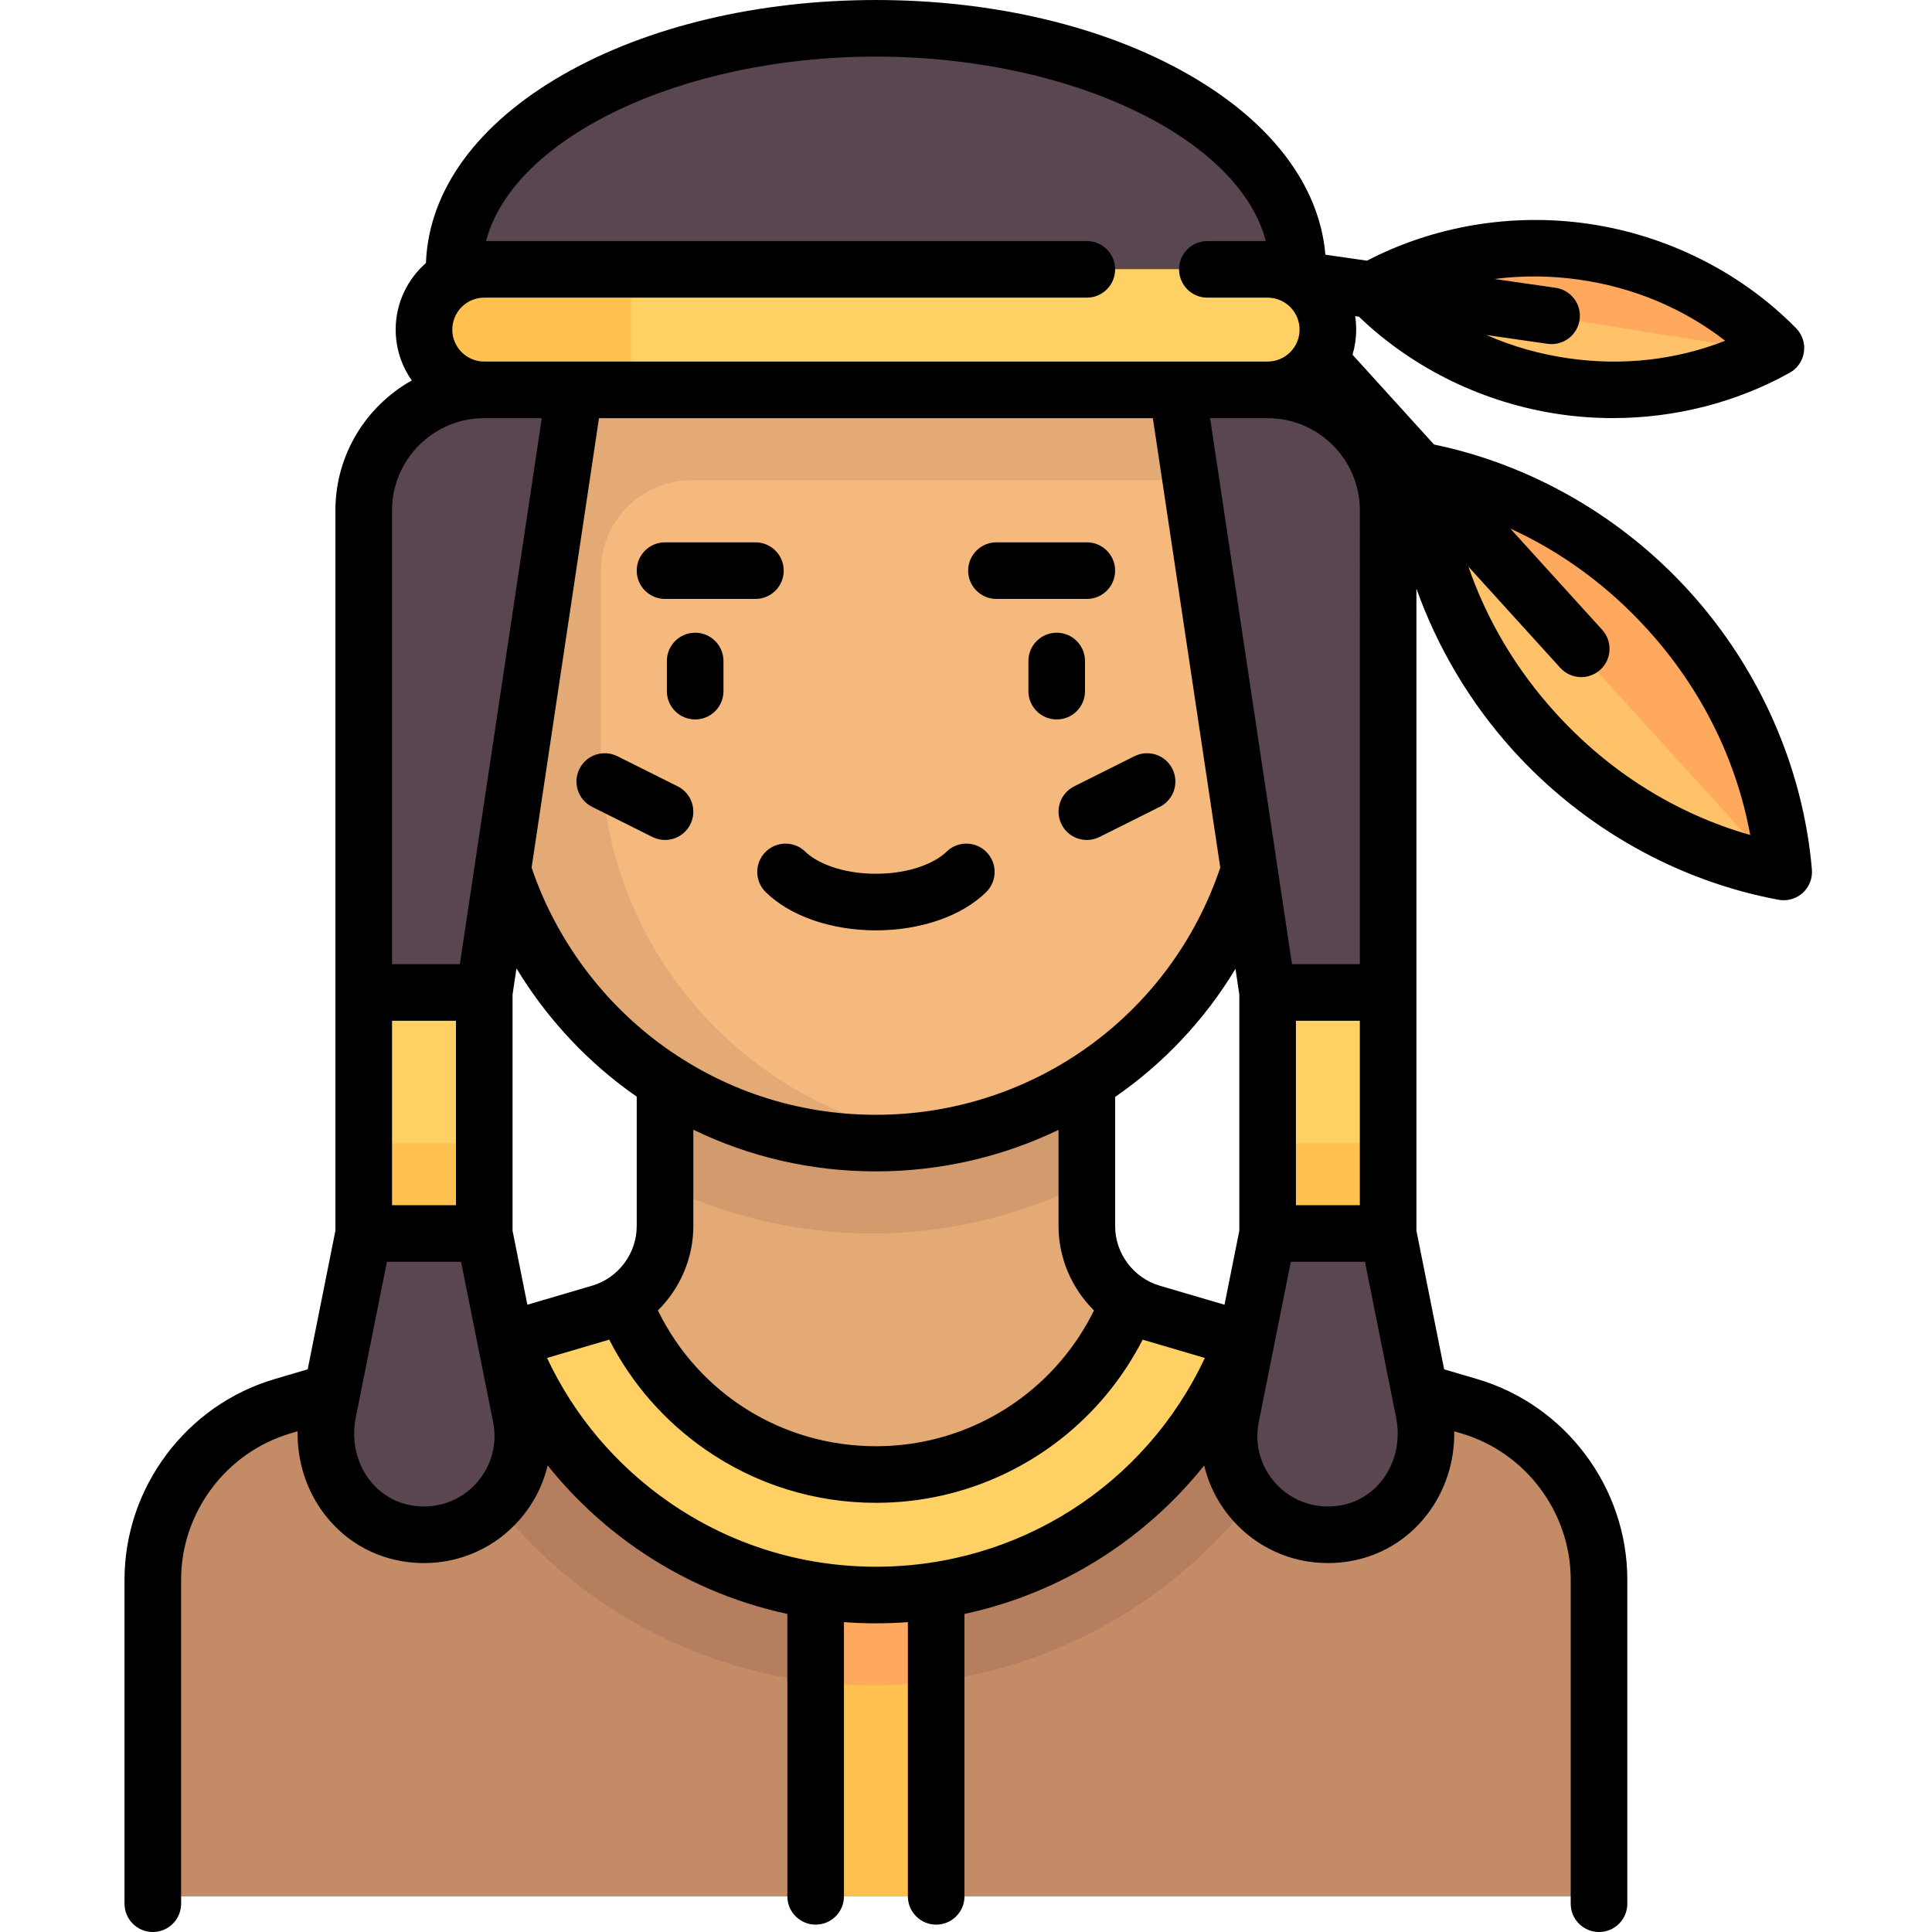 <svg height="512pt" viewBox="-32 0 511 512" width="512pt" xmlns="http://www.w3.org/2000/svg"><path d="m437.016 95.543c1.777-.734 2.164-3.152.703-4.406-13.383-11.445-30.73-19.734-50.445-22.883-19.711-3.148-38.777-.672-55.059 6.039-1.781.73-2.164 3.152-.703 4.402 13.383 11.449 30.727 19.734 50.441 22.883s38.781.676 55.062-6.035zm0 0" fill="#ffc269"/><path d="m437.719 91.137c-13.383-11.445-30.73-19.734-50.445-22.883-19.711-3.148-38.777-.672-55.059 6.039-.891.367-1.43 1.152-1.566 2.008l107.934 17.234c.137-.855-.133-1.773-.863-2.398zm0 0" fill="#ffa95f"/><path d="m436.629 232.926c2.52.734 4.992-1.516 4.5-4.094-4.5-23.594-15.91-47.203-34.227-67.355-18.316-20.152-40.73-33.762-63.789-40.488-2.52-.734-4.996 1.516-4.504 4.09 4.5 23.598 15.914 47.207 34.23 67.359s40.73 33.758 63.789 40.488zm0 0" fill="#ffc269"/><path d="m441.129 228.832c-4.5-23.594-15.91-47.203-34.227-67.355-18.316-20.152-40.73-33.762-63.789-40.488-1.262-.367-2.508.012-3.383.805l100.277 110.328c.875-.793 1.367-2 1.121-3.289zm0 0" fill="#ffa95f"/><path d="m355.883 370.707-84.156-24.75c-10.191-2.996-17.195-12.355-17.195-22.98v-53.938h-111.781v53.938c0 10.625-7.004 19.98-17.195 22.98l-84.152 24.75c-20.391 5.996-34.391 24.711-34.391 45.961v85.879h383.262v-85.875c0-21.254-14.004-39.969-34.391-45.965zm0 0" fill="#e3aa75"/><path d="m355.883 370.707-84.156-24.75c-2.242-.66-4.297-1.676-6.191-2.895-10.457 26.758-36.43 45.746-66.895 45.746s-56.438-18.988-66.895-45.746c-1.895 1.219-3.949 2.234-6.195 2.895l-84.152 24.75c-20.391 5.996-34.391 24.711-34.391 45.961v85.879h383.266v-85.879c0-21.25-14.004-39.965-34.391-45.961zm0 0" fill="#c38c66"/><path d="m198.641 446.652c56.156 0 103.738-36.281 120.871-86.641l-47.781-14.055c-2.246-.66-4.301-1.672-6.195-2.895-10.457 26.758-36.43 45.746-66.895 45.746s-56.438-18.988-66.895-45.746c-1.895 1.223-3.949 2.234-6.191 2.895l-47.781 14.055c17.129 50.359 64.711 86.641 120.867 86.641zm0 0" fill="#b57f5f"/><path d="m182.672 414.715h31.938v87.832h-31.938zm0 0" fill="#ffc250"/><path d="m182.672 445.562c5.238.656 10.551 1.09 15.969 1.09s10.73-.434 15.969-1.09v-30.848h-31.938zm0 0" fill="#ffa95f"/><path d="m142.75 313.875c16.898 8.25 35.816 13.008 55.891 13.008s38.992-4.758 55.891-13.008v-44.836h-111.781zm0 0" fill="#d29b6e"/><path d="m198.641 302.93c-57.324 0-103.797-46.473-103.797-103.797v-95.816h207.598v95.816c0 57.324-46.473 103.797-103.801 103.797zm0 0" fill="#f5b97d"/><path d="m294.457 127.27v-23.953h-199.617v95.812c0 57.328 46.473 103.801 103.801 103.801 5.445 0 10.75-.543 15.969-1.352-49.723-7.699-87.832-50.566-87.832-102.449v-47.906c0-13.23 10.727-23.953 23.957-23.953zm0 0" fill="#e3aa75"/><path d="m94.84 326.887v-63.879l23.957-159.691h-23.957c-17.637 0-31.938 14.297-31.938 31.938v191.633l-9.469 47.34c-3.199 16 7.383 31.391 23.664 32.445 17.398 1.133 30.805-14.48 27.449-31.262zm0 0" fill="#5a4650"/><path d="m198.641 7.5c-61.738 0-111.785 32.176-111.785 71.863h223.57c0-39.688-50.047-71.863-111.785-71.863zm0 0" fill="#5a4650"/><path d="m62.902 263.008h31.938v63.879h-31.938zm0 0" fill="#ffd064"/><path d="m62.902 302.93h31.938v23.957h-31.938zm0 0" fill="#ffc250"/><path d="m302.441 326.887v-63.879l-23.953-159.691h23.953c17.637 0 31.938 14.297 31.938 31.938v191.633l9.469 47.34c3.199 16-7.383 31.391-23.664 32.449-17.398 1.129-30.805-14.484-27.449-31.262zm0 0" fill="#5a4650"/><path d="m302.441 263.008h31.938v63.879h-31.938zm0 0" fill="#ffd064"/><path d="m302.441 302.93h31.938v23.957h-31.938zm0 0" fill="#ffc250"/><path d="m302.441 103.316h-207.602c-8.82 0-15.969-7.152-15.969-15.969 0-8.82 7.152-15.969 15.969-15.969h207.602c8.82 0 15.969 7.148 15.969 15.969 0 8.816-7.148 15.969-15.969 15.969zm0 0" fill="#ffc250"/><path d="m198.641 420.746c44.609 0 82.535-28.195 97.215-67.691l-24.129-7.098c-2.242-.66-4.297-1.676-6.191-2.895-10.457 26.758-36.43 45.746-66.895 45.746s-56.438-18.988-66.895-45.746c-1.895 1.219-3.949 2.234-6.195 2.895l-24.125 7.098c14.684 39.496 52.605 67.691 97.215 67.691zm0 0" fill="#ffd064"/><path d="m302.441 103.316h-167.676v-31.938h167.676c8.82 0 15.969 7.148 15.969 15.969 0 8.816-7.148 15.969-15.969 15.969zm0 0" fill="#ffd064"/><path d="m151.727 167.676c-4.145 0-7.5 3.359-7.5 7.5v7.984c0 4.145 3.355 7.5 7.5 7.5 4.141 0 7.5-3.355 7.5-7.5v-7.984c0-4.141-3.359-7.5-7.5-7.5zm0 0"/><path d="m255.039 183.16v-7.984c0-4.141-3.355-7.5-7.5-7.5-4.141 0-7.5 3.359-7.5 7.5v7.984c0 4.145 3.359 7.5 7.5 7.5 4.145 0 7.5-3.355 7.5-7.5zm0 0"/><path d="m170.41 236.406c6.441 6.355 17.363 10.148 29.223 10.148 11.859 0 22.781-3.793 29.223-10.148 2.945-2.906 2.98-7.656.07-10.605-2.91-2.949-7.66-2.98-10.605-.07-2.723 2.688-9.25 5.824-18.688 5.824s-15.965-3.137-18.688-5.824c-2.949-2.91-7.699-2.875-10.605.07-2.91 2.949-2.879 7.699.07 10.605zm0 0"/><path d="m143.738 158.723h23.957c4.141 0 7.5-3.359 7.5-7.5s-3.359-7.5-7.5-7.5h-23.957c-4.141 0-7.5 3.359-7.5 7.5s3.359 7.5 7.5 7.5zm0 0"/><path d="m231.57 158.723h23.953c4.145 0 7.5-3.359 7.5-7.5s-3.355-7.5-7.5-7.5h-23.953c-4.141 0-7.5 3.359-7.5 7.5s3.359 7.5 7.5 7.5zm0 0"/><path d="m124.414 213.824 15.973 7.984c1.074.539 2.219.793 3.348.793 2.75 0 5.398-1.52 6.711-4.148 1.855-3.703.352-8.207-3.352-10.062l-15.969-7.984c-3.707-1.852-8.211-.352-10.062 3.355-1.852 3.703-.352 8.211 3.352 10.062zm0 0"/><path d="m248.816 218.453c1.312 2.629 3.961 4.148 6.715 4.148 1.125 0 2.27-.254 3.348-.793l15.969-7.984c3.703-1.855 5.207-6.359 3.352-10.062-1.852-3.707-6.355-5.207-10.059-3.355l-15.969 7.984c-3.707 1.855-5.207 6.359-3.355 10.062zm0 0"/><path d="m447.676 230.422c-2.34-27.031-13.871-53.207-32.477-73.707-18.008-19.844-41.957-33.578-67.672-38.918l-21.594-23.793c.625-2.113.969-4.348.969-6.656 0-1.211-.094-2.402-.27-3.562l1.008.145c14.383 13.812 33.223 22.977 53.359 25.875 4.629.664 9.285.992 13.93.992 16.43 0 32.676-4.117 46.855-12.012 2.047-1.137 3.445-3.168 3.777-5.484.332-2.32-.438-4.66-2.078-6.328-14.602-14.836-34.211-24.672-55.227-27.691-20.133-2.891-40.789.598-58.484 9.801l-11.027-1.586c-1.574-18.367-14.34-35.223-36.352-47.801-22.227-12.699-51.621-19.695-82.762-19.695-31.145 0-60.539 6.996-82.766 19.695-22.887 13.078-35.777 30.781-36.484 50.008-4.91 4.305-8.02 10.613-8.02 17.645 0 5.012 1.582 9.656 4.27 13.473-12.062 6.754-20.242 19.652-20.242 34.434v190.887l-7.348 36.746-8.77 2.582c-23.418 6.887-39.773 28.746-39.773 53.152v85.879c0 4.141 3.359 7.5 7.5 7.5s7.5-3.359 7.5-7.5v-85.879c0-17.801 11.93-33.742 29.008-38.766l1.863-.547c-.137 7.965 2.332 15.73 7.145 22.008 5.871 7.652 14.422 12.211 24.086 12.84.754.051 1.508.074 2.258.074 9.746 0 18.883-4.113 25.336-11.488 3.691-4.211 6.195-9.145 7.445-14.387 6.695 8.379 14.613 15.801 23.582 22.027 12.148 8.438 25.684 14.266 39.938 17.32v74.844c0 4.141 3.359 7.5 7.5 7.5s7.5-3.359 7.5-7.5v-72.664c2.805.211 5.629.316 8.469.316s5.664-.105 8.469-.316v72.664c0 4.141 3.359 7.5 7.5 7.5s7.5-3.359 7.5-7.5v-74.84c14.113-3.027 27.523-8.773 39.582-17.074 9.109-6.273 17.152-13.777 23.941-22.27 1.246 5.242 3.754 10.168 7.441 14.379 6.457 7.375 15.59 11.488 25.336 11.488.75 0 1.504-.023 2.262-.074 9.66-.625 18.215-5.188 24.082-12.84 4.812-6.273 7.285-14.043 7.145-22.008l1.867.551c17.078 5.023 29.004 20.961 29.004 38.766v85.875c0 4.141 3.359 7.5 7.5 7.5 4.145 0 7.5-3.359 7.5-7.5v-85.879c0-24.406-16.355-46.266-39.773-53.152l-8.77-2.582-7.348-36.742v-170.164c5.602 15.73 14.336 30.441 25.746 43.012 18.602 20.5 43.539 34.512 70.223 39.453.453.082.91.125 1.363.125 1.848 0 3.648-.684 5.043-1.949 1.734-1.57 2.633-3.863 2.434-6.199zm-136.742 88.965v-48.879h16.938v48.879zm-239.539 0v-48.879h16.938v48.879zm201.625-208.57 17.867 119.105c-13.219 39.23-49.727 65.508-91.254 65.508-20.906 0-40.789-6.582-57.5-19.039-15.629-11.652-27.547-28.102-33.754-46.469l17.863-119.105zm54.852 144.691h-17.98l-21.703-144.691h15.246c13.477 0 24.438 10.961 24.438 24.438zm-220.613 90.258-3.926-19.625v-62.574l1.039-6.93c7.445 12.281 17.246 23.168 28.801 31.777 1.012.758 2.039 1.48 3.066 2.199v34.316c0 7.25-4.855 13.742-11.809 15.785zm43.98-20.836v-25.543c14.973 7.258 31.391 11.043 48.395 11.043 17.203 0 33.648-3.914 48.391-11.008v25.508c0 8.559 3.551 16.555 9.391 22.348-8.535 17.375-24.48 30.082-43.473 34.391-4.664 1.059-9.477 1.594-14.309 1.594-24.887 0-47.016-13.957-57.785-35.98 5.844-5.793 9.391-13.793 9.391-22.352zm111.785 0v-34.23c12.789-8.848 23.699-20.363 31.887-33.949l1.023 6.816v62.578l-3.926 19.621-17.172-5.047c-6.953-2.047-11.812-8.539-11.812-15.789zm123.102-250.801c14.355 2.062 27.508 7.602 38.574 16.172-13.035 5.105-27.211 6.719-41.566 4.652-7.625-1.094-14.906-3.18-21.719-6.172l16.203 2.332c.363.051.723.074 1.078.074 3.668 0 6.875-2.695 7.414-6.434.59-4.098-2.258-7.898-6.355-8.488l-16.207-2.332c7.379-.949 14.953-.902 22.578.195zm-298.762 13.219c0-4.672 3.797-8.469 8.469-8.469h159.691c4.145 0 7.5-3.359 7.5-7.5 0-4.145-3.355-7.5-7.5-7.5h-159.203c7.023-27.168 51.477-48.879 103.312-48.879 51.836 0 96.289 21.711 103.312 48.879h-15.48c-4.141 0-7.5 3.355-7.5 7.5 0 4.141 3.359 7.5 7.5 7.5h15.969c4.668 0 8.469 3.797 8.469 8.469 0 4.668-3.801 8.469-8.469 8.469h-207.602c-4.672 0-8.469-3.801-8.469-8.469zm8.469 23.469h15.246l-21.707 144.691h-17.977v-120.254c0-13.477 10.961-24.438 24.438-24.438zm-1.918 282.043c-3.855 4.406-9.449 6.719-15.34 6.328-5.285-.344-9.957-2.828-13.152-7-3.5-4.559-4.824-10.57-3.641-16.492l8.262-41.312h19.641l8.5 42.5c1.148 5.742-.406 11.566-4.27 15.977zm105.719 22.34c-19.738 0-38.707-5.926-54.855-17.137-14.043-9.754-25.113-22.871-32.312-38.191l16.195-4.766c.098-.027.191-.066.289-.098 5.926 11.602 14.598 21.562 25.418 29.09 13.328 9.266 28.977 14.164 45.266 14.164 5.945 0 11.875-.66 17.625-1.965 23.02-5.223 42.406-20.438 53.059-41.285.098.027.188.066.285.094l16.191 4.766c-15.84 33.785-49.465 55.328-87.16 55.328zm134.211-23.012c-3.199 4.172-7.871 6.66-13.152 7-5.898.387-11.484-1.922-15.34-6.328-3.863-4.41-5.418-10.23-4.27-15.977l8.5-42.496h19.641l8.262 41.312c1.184 5.918-.145 11.93-3.641 16.488zm45.879-203.273c-10.441-11.504-18.215-24.629-23.086-38.762l24.352 26.832c1.48 1.629 3.516 2.457 5.559 2.457 1.797 0 3.602-.641 5.035-1.945 3.066-2.781 3.297-7.527.516-10.594l-24.355-26.832c13.598 6.215 25.91 15.223 36.352 26.727 14.223 15.672 23.52 34.34 27.23 54.488-19.695-5.641-37.379-16.699-51.602-32.371zm0 0"/></svg>